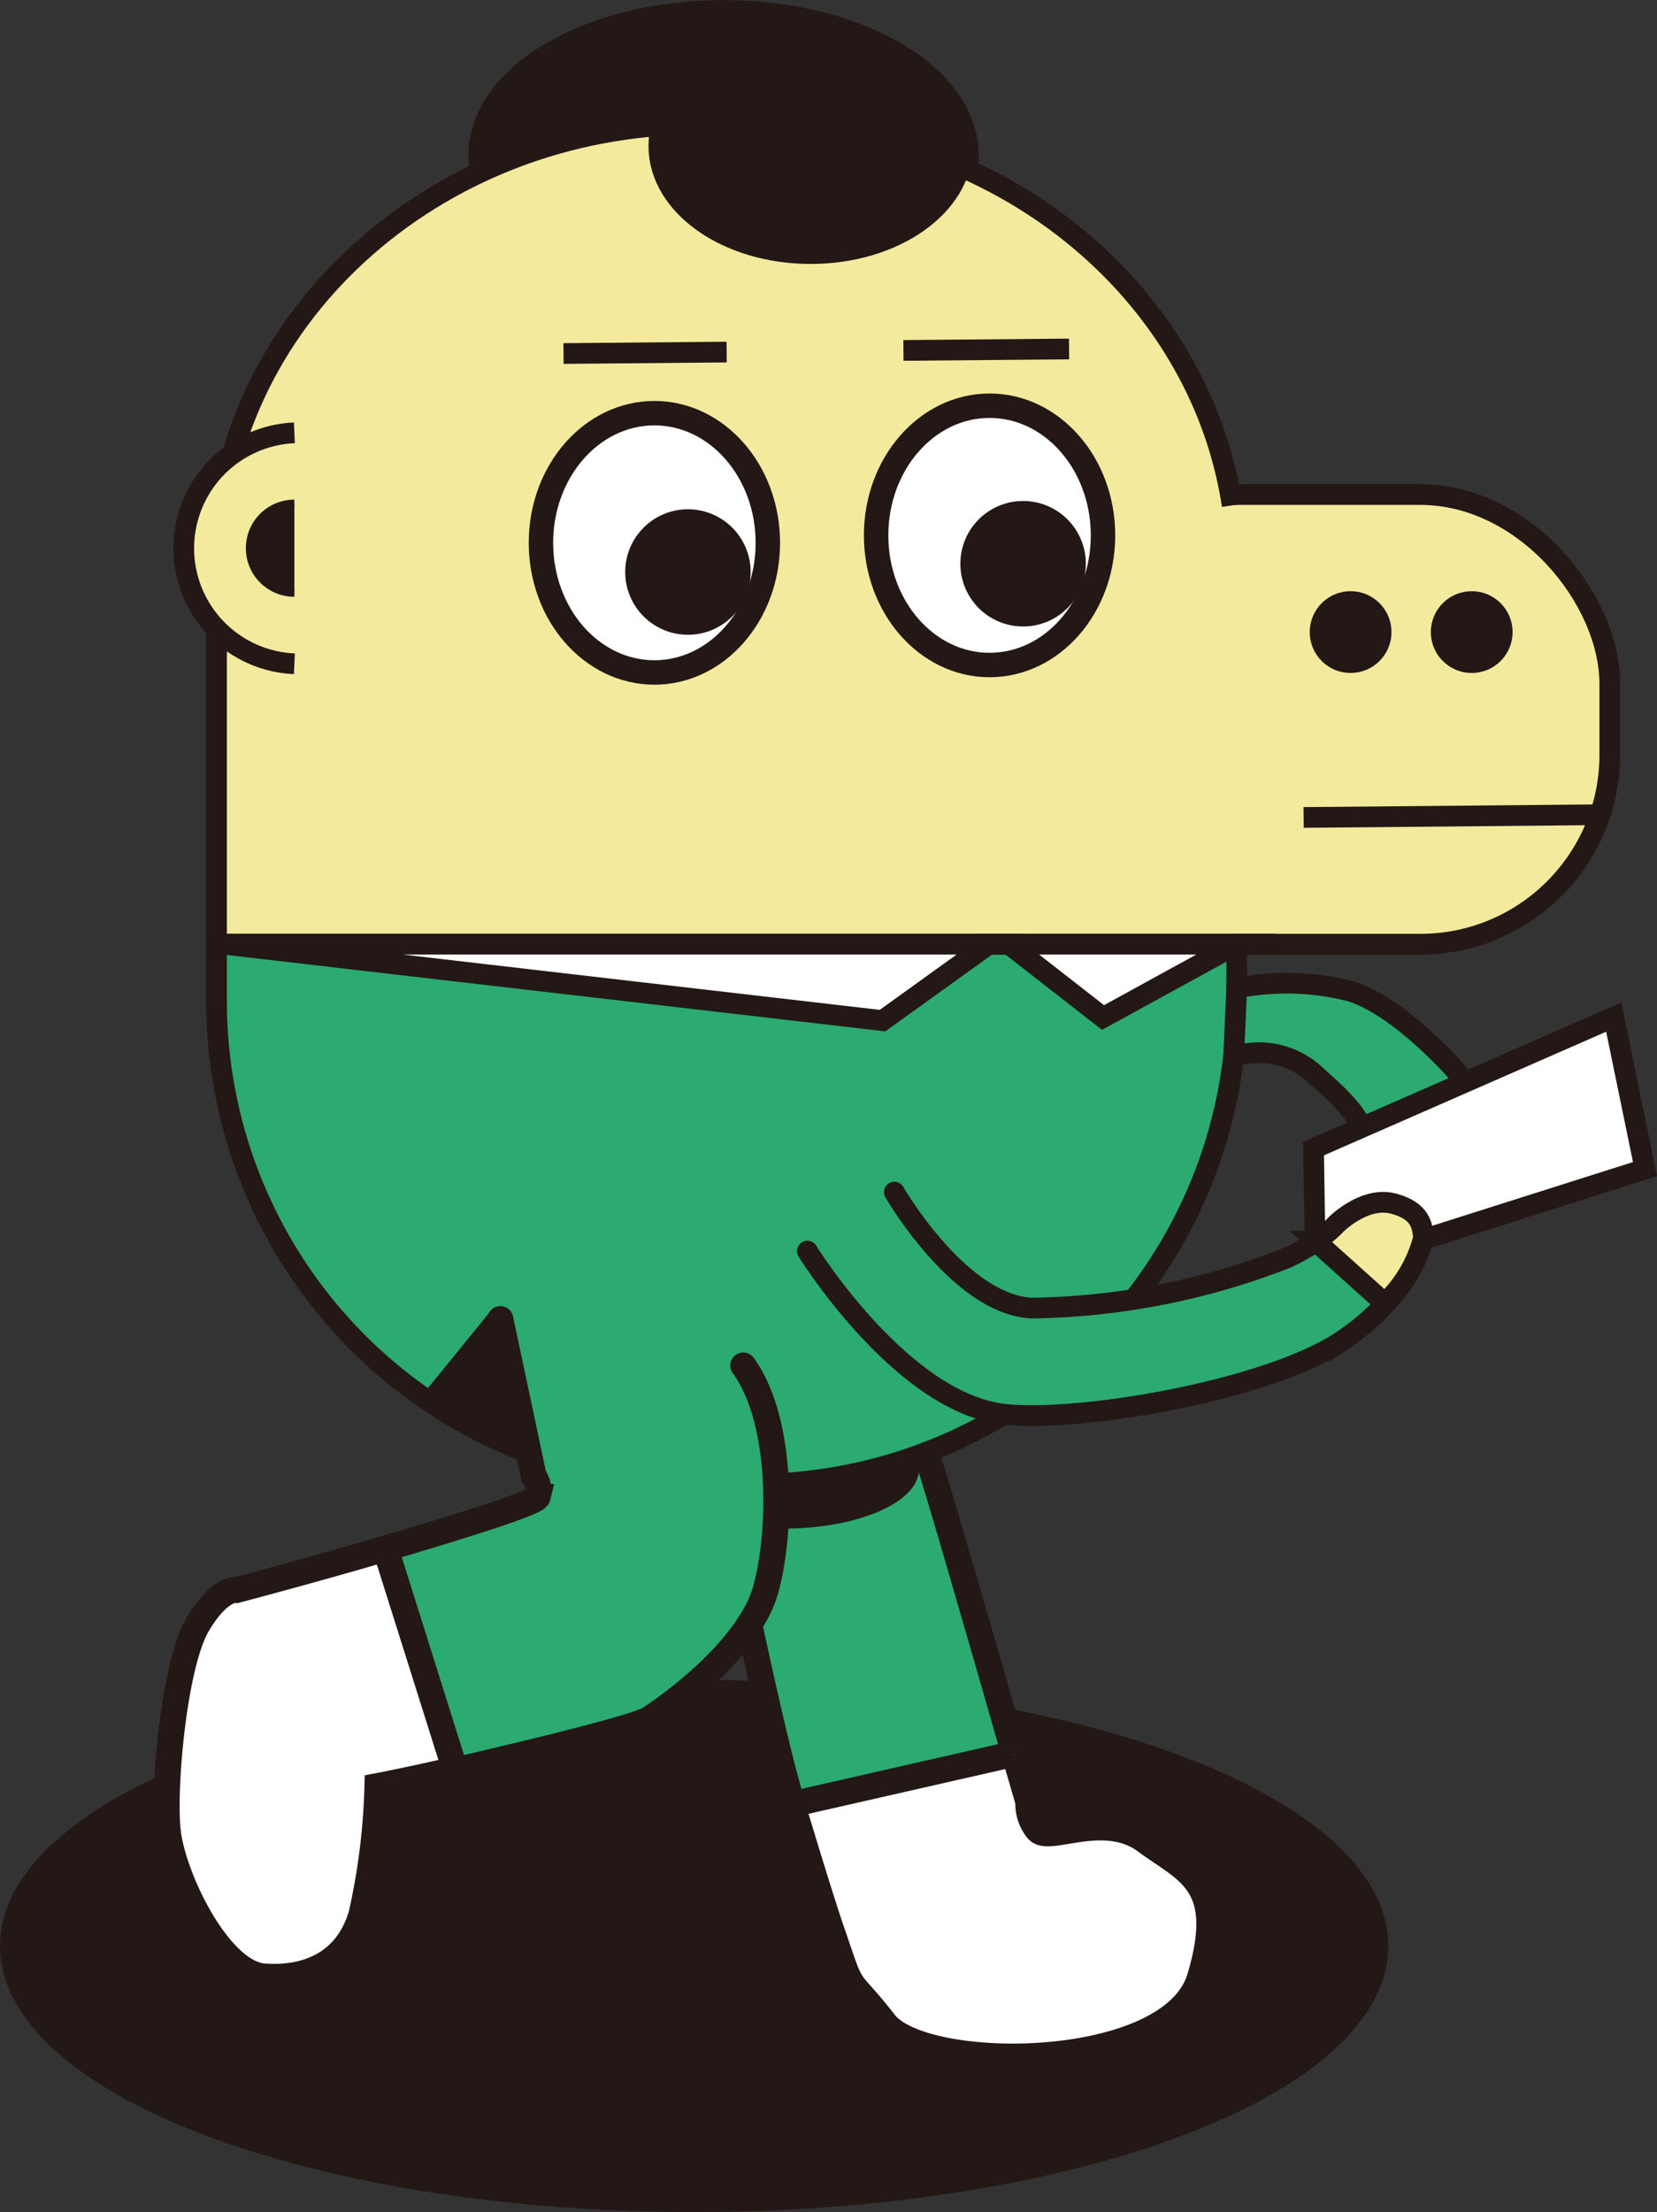 <svg xmlns="http://www.w3.org/2000/svg" viewBox="0 0 80.04 106.81"><rect x="0" y="0" width="80.04" height="106.81" fill="#333333" stroke="none"/><defs><style>.cls-1,.cls-10,.cls-11,.cls-15,.cls-16,.cls-3,.cls-7,.cls-8{fill:#231815;}.cls-1,.cls-10,.cls-11,.cls-12,.cls-13,.cls-14,.cls-15,.cls-16,.cls-2,.cls-3,.cls-4,.cls-5,.cls-6,.cls-7,.cls-8,.cls-9{stroke:#231815;}.cls-1,.cls-10,.cls-11,.cls-12,.cls-13,.cls-14,.cls-16,.cls-2,.cls-4,.cls-5,.cls-6,.cls-7,.cls-8,.cls-9{stroke-miterlimit:10;}.cls-1{stroke-width:0.48px;}.cls-13,.cls-2,.cls-4{fill:#2baa71;}.cls-13,.cls-15,.cls-2,.cls-3{stroke-linecap:round;}.cls-14,.cls-2{stroke-width:1.25px;}.cls-15,.cls-3{stroke-linejoin:round;}.cls-3{stroke-width:0.1px;}.cls-5{fill:#f4ea9e;}.cls-6{fill:none;}.cls-7{stroke-width:0.79px;}.cls-8{stroke-width:1.83px;}.cls-12,.cls-14,.cls-9{fill:#fff;}.cls-9{stroke-width:1.18px;}.cls-10{stroke-width:1.36px;}.cls-11{stroke-width:1.27px;}.cls-15{stroke-width:0.09px;}.cls-16{stroke-width:0.39px;}</style></defs><g id="图层_2" data-name="图层 2"><g id="图层_1-2" data-name="图层 1"><ellipse class="cls-1" cx="33.53" cy="93.96" rx="33.29" ry="12.61"/><path class="cls-2" d="M44.88,70.64C45,70.8,47.7,80.15,49,84.7L38.28,87.14c-1.2-4-3.18-14-3.18-14"/><ellipse class="cls-3" cx="37.83" cy="70.94" rx="6.51" ry="2.82"/><path class="cls-4" d="M10.46,45.59v2.82A23.32,23.32,0,0,0,33.72,71.66h2.76A23.32,23.32,0,0,0,59.74,48.41V45.59Z"/><rect class="cls-5" x="50.72" y="23.88" width="27.04" height="21.71" rx="9.15"/><line class="cls-6" x1="10.46" y1="45.59" x2="61.31" y2="45.59"/><circle class="cls-7" cx="71.09" cy="30.52" r="1.58"/><ellipse class="cls-8" cx="34.95" cy="7.52" rx="11.41" ry="6.6"/><circle class="cls-7" cx="65.24" cy="30.52" r="1.58"/><path class="cls-5" d="M59.52,24.4C57.94,14,48.18,6,36.48,6H33.72C20.92,6,10.46,15.6,10.46,27.36V45.59H59.74"/><line class="cls-6" x1="62.97" y1="39.47" x2="77.26" y2="39.34"/><line class="cls-6" x1="27.22" y1="17.07" x2="35.1" y2="17"/><line class="cls-6" x1="43.64" y1="16.92" x2="51.64" y2="16.85"/><ellipse class="cls-9" cx="31.61" cy="26.21" rx="5.48" ry="6.26"/><circle class="cls-10" cx="33.23" cy="27.62" r="2.35"/><ellipse class="cls-9" cx="47.8" cy="25.85" rx="5.48" ry="6.26"/><circle class="cls-10" cx="49.42" cy="27.22" r="2.35"/><ellipse class="cls-11" cx="39.16" cy="7.05" rx="7.2" ry="5.06"/><polygon class="cls-12" points="29.05 45.59 47.76 45.59 42.63 49.28 10.8 45.59 29.05 45.59"/><polygon class="cls-12" points="48.74 45.59 53.28 49.13 59.74 45.59 48.74 45.59"/><path class="cls-4" d="M65.73,54.46s.07-.6-2.07-2.44a4,4,0,0,0-4.07-1l.15-3.31a12.48,12.48,0,0,1,5.5.15c2.53.8,5.36,4.15,5.36,4.15"/><polygon class="cls-12" points="79.46 56.45 63.54 61.5 63.45 55.46 77.95 49.11 79.46 56.45"/><path class="cls-13" d="M39,60.41s4.56,7.36,9.55,7.88c3.74.39,12.62-1.18,16.15-3.47a11.61,11.61,0,0,0,2.24-1.89l-3.34-3a10.32,10.32,0,0,1-1.47.82,35,35,0,0,1-12.29,2.41c-3.51-.17-6.64-5.6-6.64-5.6"/><path class="cls-14" d="M49,84.7,49.67,87a2,2,0,0,0,.45,1.36c.53.65,3.2-.95,5.21.53s4,2,2.63,6.6-13.3,4.65-15.23,2.18-1.44-1.15-2.54-4.39c-.43-1.24-1.16-3.63-1.91-6.1"/><path class="cls-14" d="M22,85.43,18.62,74.77c-3.6,1.06-7.18,2-7.18,2s-.82-.16-1.91,1.7S7.88,86.13,8.1,88.37s2.47,6.9,4.65,7.06,4.05-.71,4.71-3a31.8,31.8,0,0,0,.77-6.19S19.87,85.93,22,85.43Z"/><path class="cls-2" d="M35.9,65.93c1.92,2.63,1.87,7.94,1.1,10.78S32.46,82.3,31.36,83c-.69.42-5.73,1.64-9.37,2.48L18.62,74.77c3.63-1.07,7.28-2.21,7.35-2.49a1.17,1.17,0,0,0-.19-1l-1.61-7.59"/><line class="cls-14" x1="38.17" y1="87.14" x2="48.9" y2="84.7"/><path class="cls-5" d="M66.89,62.93l-3.34-3a5.16,5.16,0,0,0,1-.82s1.36-1.35,2.73-1,1.43,1.11,1.48,1.66A6.56,6.56,0,0,1,66.89,62.93Z"/><polygon class="cls-15" points="23.76 63.3 20.39 67.44 24.85 69.9 23.76 63.3"/><path class="cls-5" d="M14.22,20.9a5.58,5.58,0,0,0,0,11.15"/><path class="cls-16" d="M14.22,24.32a2.15,2.15,0,1,0,0,4.3"/></g></g></svg>